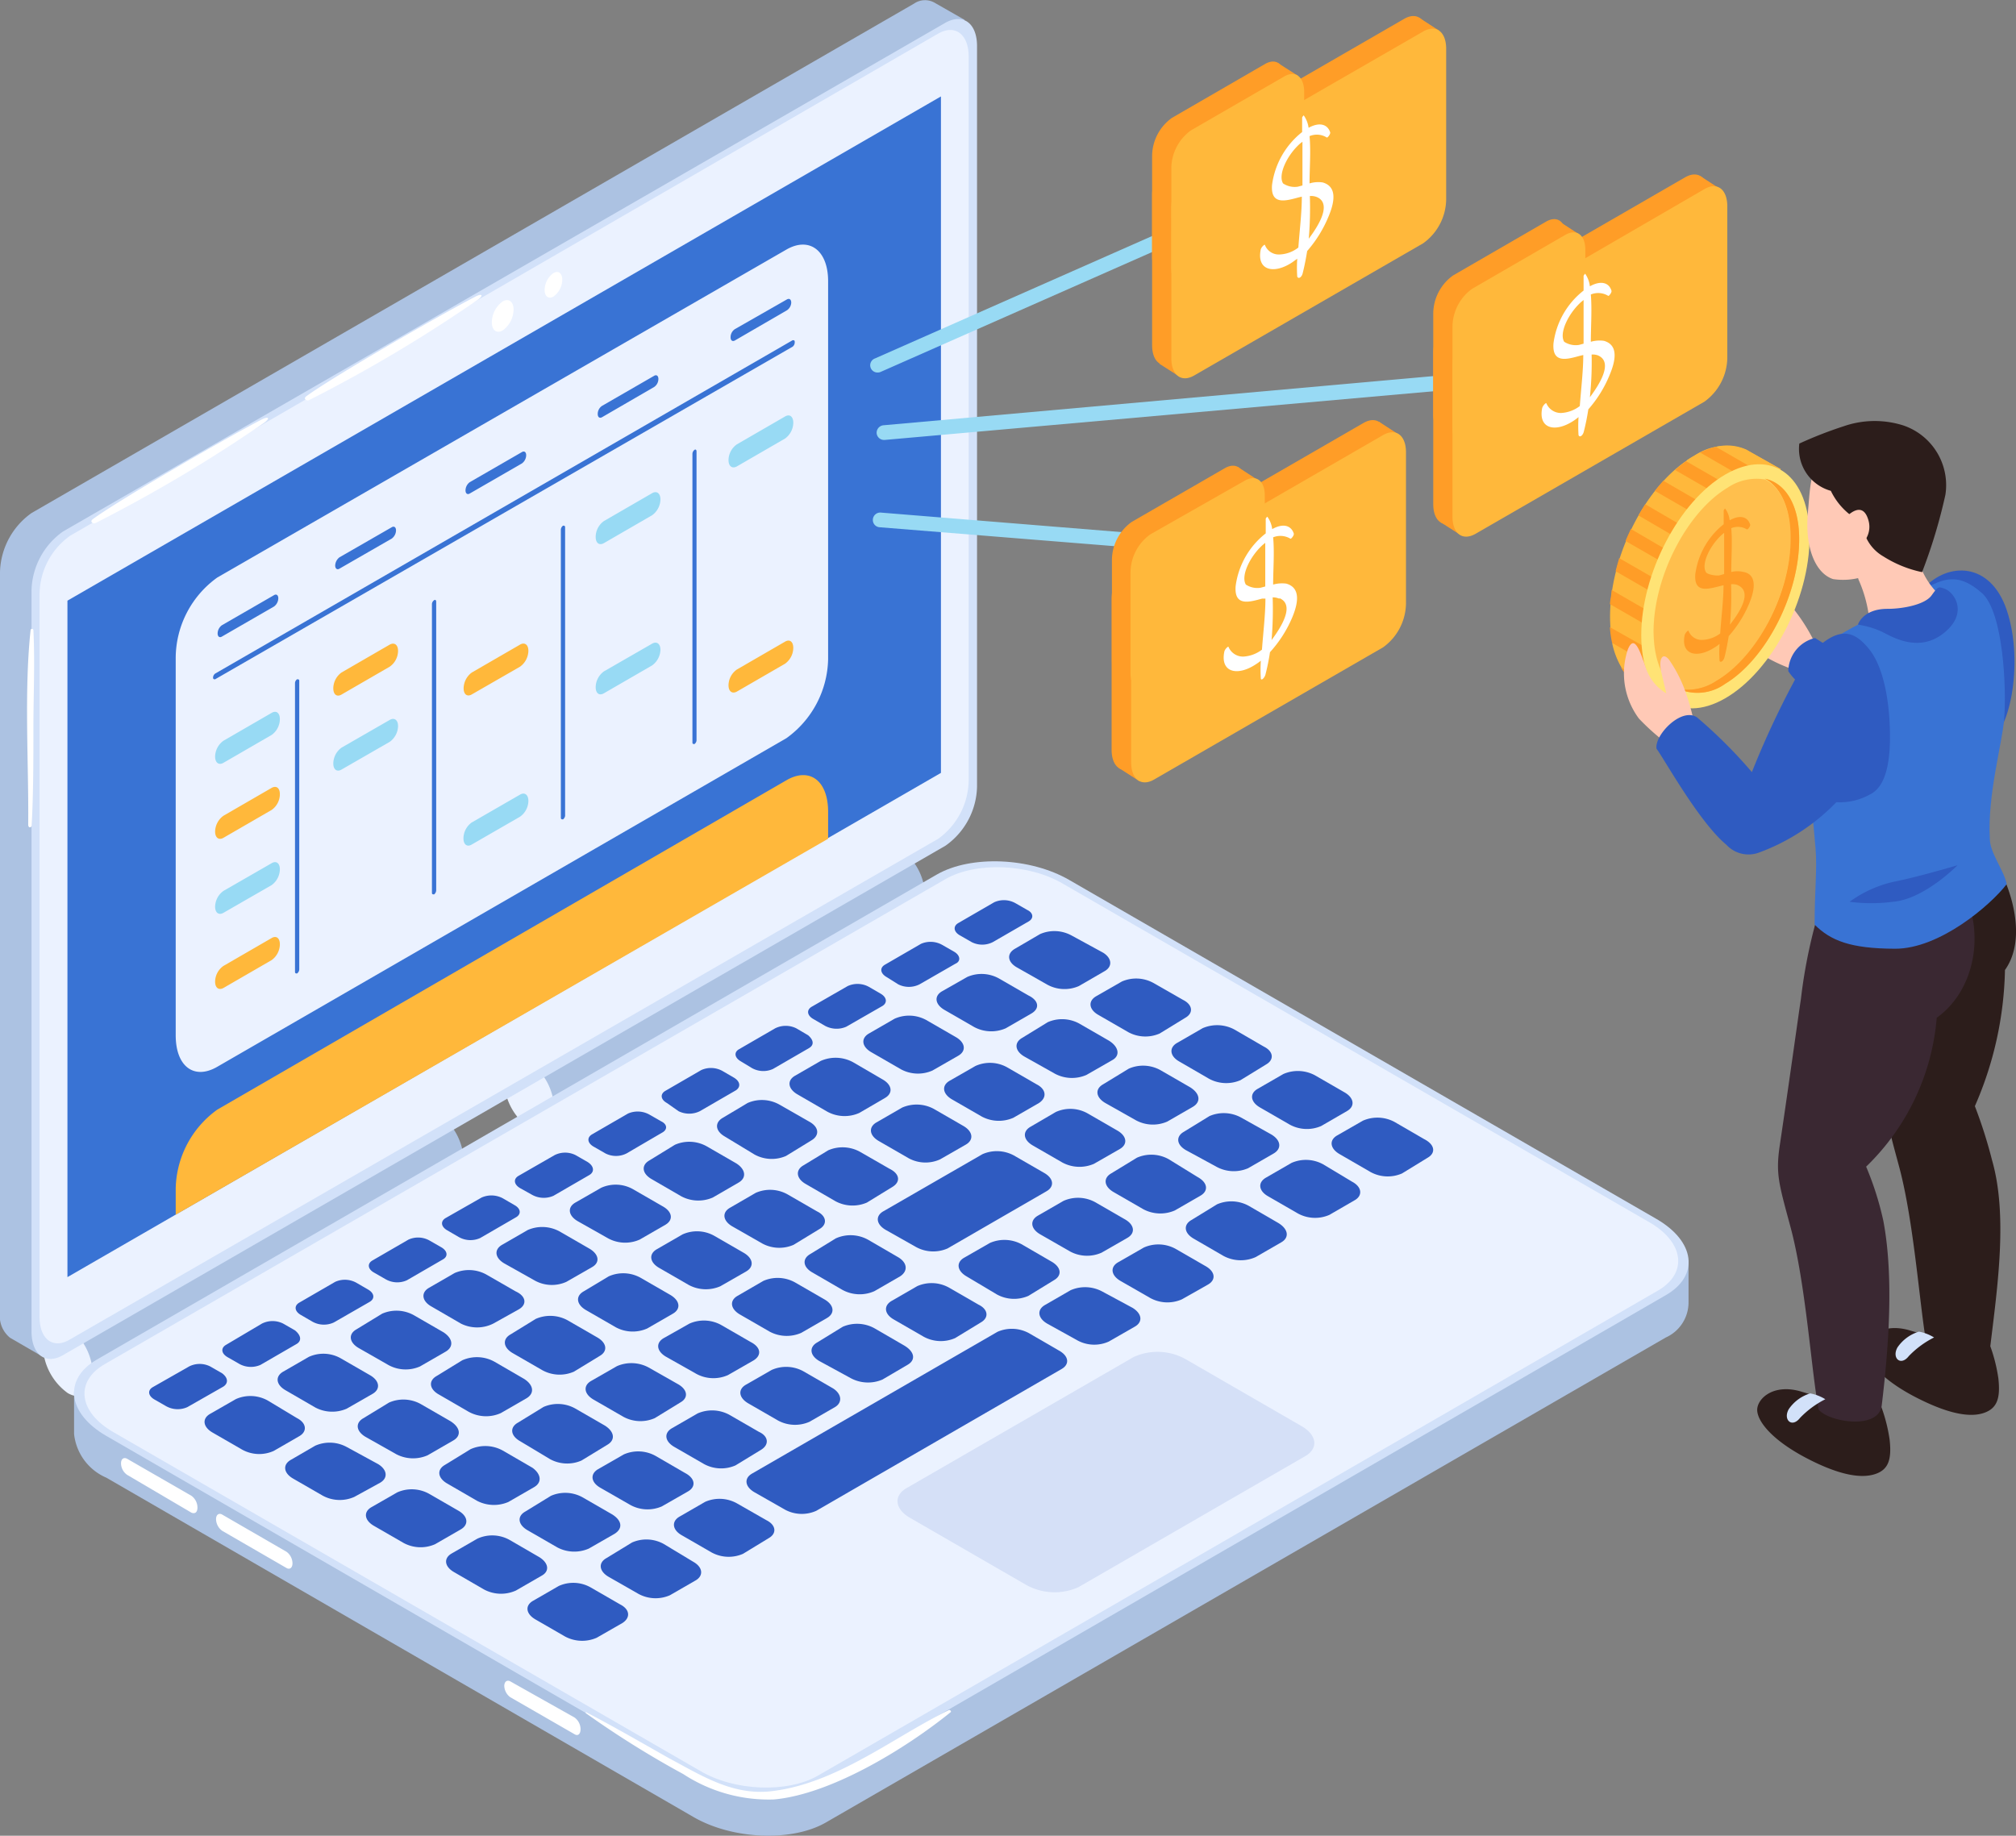<svg xmlns="http://www.w3.org/2000/svg" viewBox="0 0 127.93 116.5"><rect x="0" y="0" width="127.93" height="116.5" fill="#808080" stroke="none"/><defs><style>.cls-1{fill:#acc2e2;}.cls-2{fill:#ebf2ff;}.cls-3{fill:#d2e1f9;}.cls-4{fill:#2f5bc1;}.cls-5{fill:#d5e0f7;}.cls-6{fill:#fff;}.cls-7{fill:#3973d4;}.cls-8{fill:#ffb83b;}.cls-9{fill:#98daf4;}.cls-10,.cls-13{fill:#ff9d27;}.cls-11{fill:#ffc9b6;}.cls-12{fill:#ffe375;}.cls-13{opacity:0.5;}.cls-14{fill:#2c1d1b;}.cls-15{fill:#3a2832;}</style></defs><g id="Layer_2" data-name="Layer 2"><g id="Layer_1-2" data-name="Layer 1"><path class="cls-1" d="M29.43,73.7a3.8,3.8,0,0,0-1.58-3,1,1,0,0,0-1-.09h0L3.19,84.08l2.19,4.39L28.83,75h0A1.33,1.33,0,0,0,29.43,73.7Z"/><path class="cls-2" d="M5.89,87.21c0,1.17-.71,1.71-1.59,1.2a3.81,3.81,0,0,1-1.58-3c0-1.17.71-1.71,1.58-1.2A3.79,3.79,0,0,1,5.89,87.21Z"/><path class="cls-1" d="M58.71,56.87a3.81,3.81,0,0,0-1.58-3,1,1,0,0,0-1-.08h0L32.46,67.26l2.2,4.38L58.1,58.18h0A1.35,1.35,0,0,0,58.71,56.87Z"/><path class="cls-2" d="M35.17,70.39c0,1.16-.71,1.7-1.59,1.19a3.78,3.78,0,0,1-1.59-3c0-1.16.71-1.7,1.59-1.2A3.81,3.81,0,0,1,35.17,70.39Z"/><path class="cls-1" d="M107.15,82.65h0V80s-2.75-.69-2.72-.59,0,.12,0,.27L67.86,58.53c-2.48-1.43-6.25-1.59-8.41-.35L7,88.5,4.7,88.31V91h0a3.41,3.41,0,0,0,2.05,2.78L44,115.31c2.48,1.44,6.26,1.59,8.41.35l53.3-30.78A2.44,2.44,0,0,0,107.15,82.65Z"/><path class="cls-3" d="M52.4,113c-2.15,1.24-5.93,1.08-8.41-.35L6.75,91.13C4.27,89.7,4,87.52,6.15,86.28L59.45,55.5c2.16-1.24,5.93-1.09,8.41.35l37.24,21.5c2.48,1.43,2.76,3.61.6,4.85Z"/><path class="cls-2" d="M105.2,81.91,51.9,112.69c-1.91,1.1-5.28,1-7.48-.31L7.18,90.88c-2.2-1.27-2.44-3.21-.53-4.31L60,55.79c1.91-1.1,5.28-1,7.48.31l37.24,21.5C106.87,78.87,107.11,80.81,105.2,81.91Z"/><path class="cls-4" d="M19,91.14l-1.63.94a2.24,2.24,0,0,1-2-.08l-1.89-1.09c-.6-.35-.67-.88-.15-1.18l1.64-.94a2.27,2.27,0,0,1,2,.08L18.85,90C19.45,90.31,19.51,90.84,19,91.14Z"/><path class="cls-4" d="M23.64,88.46,22,89.4a2.3,2.3,0,0,1-2-.08l-1.88-1.09c-.61-.35-.67-.88-.15-1.18l1.63-.94a2.24,2.24,0,0,1,2,.08l1.89,1.09C24.09,87.63,24.16,88.16,23.64,88.46Z"/><path class="cls-4" d="M28.28,85.78l-1.63.94a2.27,2.27,0,0,1-2-.09l-1.89-1.08c-.6-.35-.67-.88-.15-1.18l1.64-1a2.27,2.27,0,0,1,2,.09l1.89,1.09C28.74,84.94,28.81,85.47,28.28,85.78Z"/><path class="cls-4" d="M32.93,83.09,31.3,84A2.29,2.29,0,0,1,29.25,84l-1.88-1.09c-.6-.34-.67-.88-.15-1.18l1.63-.94a2.29,2.29,0,0,1,2,.09l1.88,1.08C33.39,82.26,33.45,82.79,32.93,83.09Z"/><path class="cls-4" d="M37.58,80.41l-1.64.94a2.24,2.24,0,0,1-2-.08L32,80.18c-.6-.35-.66-.88-.14-1.18l1.63-.94a2.3,2.3,0,0,1,2,.08l1.89,1.09C38,79.58,38.1,80.11,37.58,80.41Z"/><path class="cls-4" d="M42.22,77.73l-1.63.94a2.27,2.27,0,0,1-2-.08L36.66,77.5c-.6-.35-.67-.88-.15-1.18l1.64-.94a2.24,2.24,0,0,1,2,.08l1.89,1.09C42.68,76.9,42.74,77.43,42.22,77.73Z"/><path class="cls-4" d="M46.87,75.05,45.23,76a2.3,2.3,0,0,1-2-.08l-1.88-1.09c-.61-.35-.67-.88-.15-1.18l1.63-1a2.27,2.27,0,0,1,2,.09l1.89,1.09C47.32,74.21,47.39,74.75,46.87,75.05Z"/><path class="cls-4" d="M51.51,72.36l-1.63,1a2.27,2.27,0,0,1-2-.09L46,72.13c-.6-.34-.67-.87-.15-1.18L47.44,70a2.27,2.27,0,0,1,2,.09l1.89,1.08C52,71.53,52,72.06,51.51,72.36Z"/><path class="cls-4" d="M24.12,94.1,22.48,95a2.27,2.27,0,0,1-2-.08l-1.89-1.09c-.6-.35-.66-.88-.14-1.18L20,91.75a2.27,2.27,0,0,1,2,.08L24,92.92C24.57,93.27,24.64,93.8,24.12,94.1Z"/><path class="cls-4" d="M28.76,91.42l-1.63.94a2.3,2.3,0,0,1-2-.08L23.2,91.19c-.6-.35-.67-.88-.15-1.18l1.64-1a2.27,2.27,0,0,1,2,.09l1.89,1.09C29.22,90.59,29.29,91.12,28.76,91.42Z"/><path class="cls-4" d="M33.41,88.74l-1.63.94a2.29,2.29,0,0,1-2.05-.09L27.85,88.5c-.61-.34-.67-.87-.15-1.17l1.63-1a2.29,2.29,0,0,1,2.05.09l1.88,1.09C33.87,87.9,33.93,88.43,33.41,88.74Z"/><path class="cls-4" d="M38.06,86.05l-1.64,1a2.27,2.27,0,0,1-2-.09l-1.89-1.09c-.6-.35-.66-.88-.14-1.18L34,83.7a2.3,2.3,0,0,1,2,.08l1.89,1.09C38.51,85.22,38.58,85.75,38.06,86.05Z"/><path class="cls-4" d="M42.7,83.37l-1.63.94a2.27,2.27,0,0,1-2-.08l-1.89-1.09c-.6-.35-.67-.88-.15-1.18L38.63,81a2.27,2.27,0,0,1,2,.08l1.89,1.09C43.16,82.54,43.22,83.07,42.7,83.37Z"/><path class="cls-4" d="M47.35,80.69l-1.64.94a2.3,2.3,0,0,1-2-.08l-1.89-1.09c-.6-.35-.66-.88-.14-1.18l1.63-.94a2.24,2.24,0,0,1,2,.08l1.89,1.09C47.8,79.86,47.87,80.39,47.35,80.69Z"/><path class="cls-4" d="M52,78,50.36,79a2.27,2.27,0,0,1-2-.09l-1.89-1.08c-.6-.35-.67-.88-.15-1.18l1.64-.95a2.27,2.27,0,0,1,2,.09l1.89,1.09C52.45,77.17,52.52,77.7,52,78Z"/><path class="cls-4" d="M56.64,75.32l-1.63,1a2.29,2.29,0,0,1-2-.09l-1.88-1.09c-.6-.34-.67-.88-.15-1.18L52.56,73a2.29,2.29,0,0,1,2,.09l1.88,1.08C57.1,74.49,57.16,75,56.64,75.32Z"/><path class="cls-4" d="M61.29,72.64l-1.64.94a2.24,2.24,0,0,1-2-.08l-1.89-1.09c-.6-.35-.66-.88-.14-1.18l1.63-.94a2.3,2.3,0,0,1,2,.08l1.89,1.09C61.74,71.81,61.81,72.34,61.29,72.64Z"/><path class="cls-4" d="M65.93,70l-1.63.94a2.3,2.3,0,0,1-2-.08l-1.89-1.09c-.6-.35-.67-.88-.15-1.18l1.64-.94a2.24,2.24,0,0,1,2,.08l1.89,1.09C66.39,69.13,66.45,69.66,65.93,70Z"/><path class="cls-4" d="M70.58,67.28l-1.64.94a2.3,2.3,0,0,1-2-.08L65,67.05c-.6-.35-.66-.88-.14-1.18l1.63-1a2.27,2.27,0,0,1,2,.09l1.89,1.09C71,66.44,71.1,67,70.58,67.28Z"/><path class="cls-4" d="M75.22,64.59l-1.63,1a2.27,2.27,0,0,1-2-.09l-1.89-1.09c-.6-.34-.67-.87-.15-1.18l1.64-.94a2.27,2.27,0,0,1,2,.09l1.89,1.08C75.68,63.76,75.75,64.29,75.22,64.59Z"/><path class="cls-4" d="M29.24,97.06,27.61,98a2.27,2.27,0,0,1-2-.08l-1.89-1.09c-.6-.35-.67-.88-.15-1.18l1.64-.94a2.27,2.27,0,0,1,2,.08l1.89,1.09C29.7,96.23,29.76,96.76,29.24,97.06Z"/><path class="cls-4" d="M33.89,94.38l-1.63.94a2.32,2.32,0,0,1-2-.08l-1.88-1.09c-.61-.35-.67-.88-.15-1.18l1.63-1a2.29,2.29,0,0,1,2.05.09l1.88,1.09C34.34,93.55,34.41,94.08,33.89,94.38Z"/><path class="cls-4" d="M38.54,91.69l-1.64,1a2.27,2.27,0,0,1-2-.09L33,91.46c-.6-.34-.67-.87-.14-1.17l1.63-1a2.27,2.27,0,0,1,2,.09l1.89,1.09C39,90.86,39.06,91.39,38.54,91.69Z"/><path class="cls-4" d="M43.18,89,41.55,90a2.27,2.27,0,0,1-2-.09l-1.89-1.09c-.6-.35-.67-.88-.15-1.18l1.64-.94a2.3,2.3,0,0,1,2,.08L43,87.83C43.64,88.18,43.7,88.71,43.18,89Z"/><path class="cls-4" d="M47.83,86.33l-1.64.94a2.27,2.27,0,0,1-2-.08L42.26,86.1c-.6-.35-.66-.88-.14-1.18L43.75,84a2.27,2.27,0,0,1,2,.08l1.89,1.09C48.28,85.5,48.35,86,47.83,86.33Z"/><path class="cls-4" d="M52.47,83.65l-1.63.94a2.3,2.3,0,0,1-2-.08l-1.89-1.09c-.6-.35-.67-.88-.15-1.18l1.64-.95a2.27,2.27,0,0,1,2,.09l1.89,1.09C52.93,82.82,53,83.35,52.47,83.65Z"/><path class="cls-4" d="M57.12,81l-1.63.94a2.29,2.29,0,0,1-2.05-.09l-1.88-1.09c-.61-.34-.67-.87-.15-1.17l1.63-1a2.29,2.29,0,0,1,2.05.09L57,79.79C57.57,80.13,57.64,80.66,57.12,81Z"/><path class="cls-4" d="M66.41,75.6l-6.28,3.63a2.27,2.27,0,0,1-2-.09L56.2,78.05c-.6-.35-.67-.88-.14-1.18l6.28-3.62a2.27,2.27,0,0,1,2,.08l1.89,1.09C66.87,74.77,66.93,75.3,66.41,75.6Z"/><path class="cls-4" d="M71.06,72.92l-1.64.94a2.3,2.3,0,0,1-2-.08l-1.89-1.09c-.6-.35-.66-.88-.14-1.18L67,70.57a2.24,2.24,0,0,1,2,.08l1.89,1.09C71.51,72.09,71.58,72.62,71.06,72.92Z"/><path class="cls-4" d="M75.7,70.24l-1.63.94a2.27,2.27,0,0,1-2-.09L70.14,70c-.6-.35-.67-.88-.15-1.18l1.64-1a2.27,2.27,0,0,1,2,.09l1.89,1.09C76.16,69.4,76.22,69.93,75.7,70.24Z"/><path class="cls-4" d="M80.35,67.55l-1.63,1a2.29,2.29,0,0,1-2-.09l-1.88-1.09c-.61-.34-.67-.88-.15-1.18l1.63-.94a2.32,2.32,0,0,1,2,.08l1.88,1.09C80.81,66.72,80.87,67.25,80.35,67.55Z"/><path class="cls-4" d="M34.37,100l-1.63.94a2.29,2.29,0,0,1-2.05-.08l-1.88-1.09c-.61-.35-.67-.88-.15-1.18l1.63-.94a2.26,2.26,0,0,1,2.05.08l1.88,1.09C34.82,99.19,34.89,99.72,34.37,100Z"/><path class="cls-4" d="M39,97.34l-1.64.94a2.3,2.3,0,0,1-2-.08l-1.89-1.09c-.6-.35-.67-.88-.14-1.18l1.63-1a2.27,2.27,0,0,1,2,.09l1.89,1.09C39.47,96.5,39.54,97,39,97.34Z"/><path class="cls-4" d="M43.66,94.65,42,95.6a2.27,2.27,0,0,1-2-.09L38.1,94.42c-.6-.34-.67-.87-.15-1.18l1.64-.94a2.27,2.27,0,0,1,2,.09l1.88,1.09C44.12,93.82,44.18,94.35,43.66,94.65Z"/><path class="cls-4" d="M48.31,92l-1.64,1a2.27,2.27,0,0,1-2-.09l-1.89-1.09c-.6-.35-.66-.88-.14-1.18l1.63-.94a2.3,2.3,0,0,1,2,.08l1.89,1.09C48.76,91.14,48.83,91.67,48.31,92Z"/><path class="cls-4" d="M53,89.29l-1.63.94a2.27,2.27,0,0,1-2-.08l-1.89-1.09c-.6-.35-.67-.88-.15-1.18l1.64-.94a2.27,2.27,0,0,1,2,.08l1.89,1.09C53.41,88.46,53.47,89,53,89.29Z"/><path class="cls-4" d="M57.6,86.61,56,87.55a2.32,2.32,0,0,1-2-.08L52,86.38c-.61-.35-.67-.88-.15-1.18l1.63-1a2.29,2.29,0,0,1,2,.09l1.88,1.09C58.05,85.78,58.12,86.31,57.6,86.61Z"/><path class="cls-4" d="M62.25,83.92l-1.64,1a2.27,2.27,0,0,1-2-.09l-1.89-1.09c-.6-.34-.67-.87-.14-1.18l1.63-.94a2.27,2.27,0,0,1,2,.09l1.89,1.09C62.7,83.09,62.77,83.62,62.25,83.92Z"/><path class="cls-4" d="M66.89,81.24l-1.63,1a2.27,2.27,0,0,1-2-.09L61.33,81c-.6-.35-.67-.88-.15-1.18l1.64-.94a2.3,2.3,0,0,1,2,.08l1.88,1.09C67.35,80.41,67.41,80.94,66.89,81.24Z"/><path class="cls-4" d="M71.54,78.56l-1.64.94a2.27,2.27,0,0,1-2-.08L66,78.33c-.6-.35-.66-.88-.14-1.18l1.63-.94a2.27,2.27,0,0,1,2,.08l1.89,1.09C72,77.73,72.06,78.26,71.54,78.56Z"/><path class="cls-4" d="M76.18,75.88l-1.63.94a2.3,2.3,0,0,1-2-.08l-1.89-1.09c-.6-.35-.67-.88-.15-1.18l1.64-1a2.27,2.27,0,0,1,2,.09L76,74.7C76.64,75.05,76.7,75.58,76.18,75.88Z"/><path class="cls-4" d="M80.83,73.2l-1.63.94a2.29,2.29,0,0,1-2-.09L75.27,73c-.61-.34-.67-.87-.15-1.17l1.63-1a2.29,2.29,0,0,1,2,.09L80.68,72C81.28,72.36,81.35,72.89,80.83,73.2Z"/><path class="cls-4" d="M85.48,70.51l-1.64.95a2.27,2.27,0,0,1-2-.09l-1.89-1.09c-.6-.35-.67-.88-.14-1.18l1.63-.94a2.3,2.3,0,0,1,2,.08l1.89,1.09C85.93,69.68,86,70.21,85.48,70.51Z"/><path class="cls-4" d="M39.5,103l-1.64.94a2.3,2.3,0,0,1-2-.08l-1.89-1.09c-.6-.35-.67-.88-.14-1.18l1.63-.94a2.24,2.24,0,0,1,2,.08l1.89,1.09C40,102.15,40,102.68,39.5,103Z"/><path class="cls-4" d="M44.14,100.3l-1.63.94a2.27,2.27,0,0,1-2-.09l-1.89-1.08c-.6-.35-.67-.88-.15-1.18l1.64-1a2.27,2.27,0,0,1,2,.09L44,99.12C44.6,99.46,44.66,100,44.14,100.3Z"/><path class="cls-4" d="M48.79,97.61l-1.64,1a2.27,2.27,0,0,1-2-.09l-1.89-1.09c-.6-.34-.66-.88-.14-1.18l1.63-.94a2.27,2.27,0,0,1,2,.09l1.89,1.08C49.24,96.78,49.31,97.31,48.79,97.61Z"/><path class="cls-4" d="M67.37,86.88l-15.57,9a2.24,2.24,0,0,1-2-.08L47.87,94.7c-.6-.35-.67-.88-.15-1.18l15.58-9a2.27,2.27,0,0,1,2,.09l1.88,1.09C67.83,86.05,67.89,86.58,67.37,86.88Z"/><path class="cls-4" d="M72,84.2l-1.64.94a2.24,2.24,0,0,1-2-.08L66.45,84c-.6-.35-.66-.88-.14-1.18l1.63-.94a2.3,2.3,0,0,1,2,.08L71.87,83C72.47,83.37,72.54,83.9,72,84.2Z"/><path class="cls-4" d="M76.66,81.52,75,82.46a2.27,2.27,0,0,1-2-.08L71.1,81.29c-.6-.35-.67-.88-.15-1.18l1.64-.94a2.27,2.27,0,0,1,2,.08l1.89,1.09C77.12,80.69,77.18,81.22,76.66,81.52Z"/><path class="cls-4" d="M81.31,78.84l-1.63.94a2.32,2.32,0,0,1-2.05-.08l-1.88-1.09c-.61-.35-.67-.88-.15-1.18l1.63-1a2.29,2.29,0,0,1,2,.09l1.88,1.09C81.76,78,81.83,78.54,81.31,78.84Z"/><path class="cls-4" d="M86,76.15l-1.64.95a2.27,2.27,0,0,1-2-.09l-1.89-1.09c-.6-.34-.67-.87-.14-1.18l1.63-.94a2.27,2.27,0,0,1,2,.09L85.81,75C86.41,75.32,86.48,75.85,86,76.15Z"/><path class="cls-4" d="M90.6,73.47l-1.63,1a2.27,2.27,0,0,1-2-.09L85,73.24c-.6-.35-.67-.88-.15-1.18l1.64-.94a2.3,2.3,0,0,1,2,.08l1.88,1.09C91.06,72.64,91.12,73.17,90.6,73.47Z"/><path class="cls-4" d="M56.16,69.68l-1.63.95a2.29,2.29,0,0,1-2.05-.09L50.6,69.45c-.6-.35-.67-.88-.15-1.18l1.63-.94a2.32,2.32,0,0,1,2.05.08L56,68.5C56.62,68.85,56.68,69.38,56.16,69.68Z"/><path class="cls-4" d="M60.81,67l-1.64.94a2.27,2.27,0,0,1-2-.08l-1.89-1.09c-.6-.35-.66-.88-.14-1.18l1.63-.94a2.27,2.27,0,0,1,2,.08l1.89,1.09C61.26,66.17,61.33,66.7,60.81,67Z"/><path class="cls-4" d="M65.45,64.32l-1.63.94a2.3,2.3,0,0,1-2-.08l-1.89-1.09c-.6-.35-.67-.88-.15-1.18L61.38,62a2.27,2.27,0,0,1,2,.09l1.89,1.09C65.91,63.49,66,64,65.45,64.32Z"/><path class="cls-4" d="M70.1,61.63l-1.64.95a2.27,2.27,0,0,1-2-.09L64.54,61.4c-.61-.34-.67-.87-.15-1.18L66,59.28a2.27,2.27,0,0,1,2,.09L70,60.46C70.55,60.8,70.62,61.33,70.1,61.63Z"/><path class="cls-4" d="M65.27,58.48,63,59.79a1.48,1.48,0,0,1-1.34,0l-.75-.43c-.4-.23-.44-.58-.1-.78l2.28-1.32a1.5,1.5,0,0,1,1.35.06l.75.43C65.57,57.93,65.62,58.28,65.27,58.48Z"/><path class="cls-4" d="M60.63,61.16l-2.28,1.31a1.5,1.5,0,0,1-1.35,0L56.25,62c-.39-.23-.44-.58-.09-.78l2.28-1.32a1.51,1.51,0,0,1,1.34.06l.75.43C60.93,60.61,61,61,60.63,61.16Z"/><path class="cls-4" d="M56,63.84,53.7,65.16a1.54,1.54,0,0,1-1.35-.06l-.74-.43c-.4-.23-.44-.58-.1-.78l2.28-1.31a1.5,1.5,0,0,1,1.35.05l.74.43C56.28,63.29,56.32,63.64,56,63.84Z"/><path class="cls-4" d="M51.33,66.52l-2.28,1.32a1.48,1.48,0,0,1-1.34-.06L47,67.35c-.39-.23-.44-.58-.09-.77l2.28-1.32a1.51,1.51,0,0,1,1.34,0l.75.44C51.63,66,51.68,66.32,51.33,66.52Z"/><path class="cls-4" d="M46.69,69.2l-2.28,1.32a1.53,1.53,0,0,1-1.35,0L42.32,70c-.4-.22-.44-.57-.1-.77l2.28-1.32a1.5,1.5,0,0,1,1.35.06l.74.43C47,68.66,47,69,46.69,69.2Z"/><path class="cls-4" d="M42,71.89,39.76,73.2a1.48,1.48,0,0,1-1.34,0l-.75-.43c-.4-.23-.44-.58-.1-.78l2.28-1.32a1.53,1.53,0,0,1,1.35.06l.75.43C42.34,71.34,42.39,71.69,42,71.89Z"/><path class="cls-4" d="M37.4,74.57l-2.28,1.32a1.53,1.53,0,0,1-1.35-.06L33,75.4c-.39-.23-.44-.58-.09-.78l2.28-1.31a1.48,1.48,0,0,1,1.34,0l.75.43C37.7,74,37.74,74.37,37.4,74.57Z"/><path class="cls-4" d="M32.75,77.25l-2.28,1.32a1.5,1.5,0,0,1-1.35-.06l-.74-.43c-.4-.23-.44-.58-.1-.78L30.56,76a1.53,1.53,0,0,1,1.35.05l.74.43C33.05,76.7,33.09,77.05,32.75,77.25Z"/><path class="cls-4" d="M28.1,79.93l-2.28,1.32a1.48,1.48,0,0,1-1.34-.06l-.75-.43c-.39-.22-.44-.57-.09-.77l2.28-1.32a1.48,1.48,0,0,1,1.34.06l.75.43C28.4,79.39,28.45,79.74,28.1,79.93Z"/><path class="cls-4" d="M23.46,82.62l-2.28,1.31a1.5,1.5,0,0,1-1.35-.05l-.74-.43c-.4-.23-.44-.58-.1-.78l2.28-1.32a1.5,1.5,0,0,1,1.35.06l.74.43C23.76,82.07,23.8,82.42,23.46,82.62Z"/><path class="cls-4" d="M18.81,85.3l-2.28,1.32a1.51,1.51,0,0,1-1.34-.06l-.75-.43c-.4-.23-.44-.58-.1-.78L16.62,84a1.5,1.5,0,0,1,1.35,0l.75.43C19.11,84.75,19.16,85.1,18.81,85.3Z"/><path class="cls-4" d="M14.17,88,11.89,89.3a1.5,1.5,0,0,1-1.35-.06l-.75-.43c-.39-.23-.44-.58-.09-.78L12,86.72a1.48,1.48,0,0,1,1.34,0l.75.43C14.47,87.43,14.51,87.78,14.17,88Z"/><path class="cls-5" d="M82.83,92.41l-14.4,8.32a3.71,3.71,0,0,1-3.3-.14l-7.36-4.25c-1-.56-1.08-1.42-.24-1.9l14.41-8.32a3.65,3.65,0,0,1,3.3.14l7.36,4.25C83.57,91.07,83.68,91.92,82.83,92.41Z"/><path class="cls-6" d="M12.15,96,8.07,93.6a.9.9,0,0,1-.39-.73h0c0-.28.17-.41.39-.29l4.08,2.35a.93.93,0,0,1,.38.74h0C12.53,96,12.36,96.08,12.15,96Z"/><path class="cls-6" d="M18.18,99.51,14.1,97.15a.93.93,0,0,1-.39-.74h0c0-.28.18-.41.39-.29l4.08,2.36a.92.92,0,0,1,.38.73h0C18.56,99.5,18.39,99.63,18.18,99.51Z"/><path class="cls-6" d="M36.46,110.06l-4.08-2.35A.93.93,0,0,1,32,107h0c0-.28.18-.41.39-.29L36.46,109a.92.92,0,0,1,.38.73h0C36.84,110.06,36.67,110.19,36.46,110.06Z"/><path class="cls-1" d="M61.21,1.26,59.32.18h0A1.23,1.23,0,0,0,58,.23L2,32.56a4.74,4.74,0,0,0-2,3.75v47A1.76,1.76,0,0,0,.64,84.9h0l2,1.16,1-2.22L58,52.5a4.71,4.71,0,0,0,2-3.75V2.65c.39.25.69.45.72.45S61.21,1.26,61.21,1.26Z"/><path class="cls-3" d="M4,86,60,53.67a4.71,4.71,0,0,0,2-3.75v-47c0-1.44-.88-2.1-2-1.48L4,33.73a4.72,4.72,0,0,0-2,3.75v47C2,86,2.91,86.63,4,86Z"/><path class="cls-2" d="M4.45,85,59.54,53.23a4.64,4.64,0,0,0,1.93-3.69V3.59c0-1.41-.86-2.07-1.93-1.46L4.45,34a4.61,4.61,0,0,0-1.94,3.68V83.58C2.51,85,3.38,85.65,4.45,85Z"/><polygon class="cls-7" points="59.71 6.12 4.28 38.12 4.28 81.05 59.71 49.05 59.71 6.12"/><path class="cls-6" d="M31.21,20.45c0,.51.31.74.69.52a1.66,1.66,0,0,0,.69-1.32c0-.51-.31-.74-.69-.52A1.66,1.66,0,0,0,31.21,20.45Z"/><path class="cls-6" d="M34.56,18.4c0,.41.25.6.56.42a1.33,1.33,0,0,0,.56-1.07c0-.41-.25-.6-.56-.42A1.34,1.34,0,0,0,34.56,18.4Z"/><path class="cls-6" d="M1.94,40a.09.09,0,0,1,.18,0c.1,2.06,0,4.13,0,6.19s0,4.14-.11,6.19c0,.13-.22.22-.22-.06C1.83,48.53,1.52,43.93,1.94,40Z"/><path class="cls-6" d="M5.9,32.94c1.49-1.11,8.19-5,10.71-6.32.39-.2.57-.11.18.19A93.05,93.05,0,0,1,6.05,33.2C5.91,33.26,5.66,33.11,5.9,32.94Z"/><path class="cls-6" d="M19.45,25.14c1.49-1.11,8.19-5,10.71-6.31.39-.21.57-.12.18.18A91.64,91.64,0,0,1,19.6,25.4C19.46,25.46,19.21,25.31,19.45,25.14Z"/><path class="cls-6" d="M60.21,108.53c-3.5,1.7-7.12,4.68-11.29,5.15-2.44.27-4.41-1-6.47-2.1-1.77-1-3.49-2-5.28-2.93a0,0,0,0,0,0,.07,59.91,59.91,0,0,0,6.19,3.87,9.9,9.9,0,0,0,5.75,1.61c3.56-.32,8.25-3.14,11.23-5.55C60.37,108.59,60.28,108.5,60.21,108.53Z"/><path class="cls-2" d="M49.9,46.85,13.79,67.7c-1.46.85-2.64,0-2.64-2v-24a6.32,6.32,0,0,1,2.64-5.05L49.9,15.84c1.46-.84,2.65.05,2.65,2v24A6.33,6.33,0,0,1,49.9,46.85Z"/><path class="cls-8" d="M11.15,77.09V75.42a6.32,6.32,0,0,1,2.64-5L49.9,49.52c1.46-.85,2.65,0,2.65,2v1.71Z"/><path class="cls-7" d="M50.3,22,13.65,43.11c-.07,0-.13,0-.13-.11a.33.33,0,0,1,.13-.25L50.3,21.59c.07,0,.13,0,.13.1A.35.35,0,0,1,50.3,22Z"/><path class="cls-7" d="M18.85,61.78c-.07,0-.13,0-.13-.11V43.36a.31.31,0,0,1,.13-.25c.08,0,.14,0,.14.1V61.52A.33.33,0,0,1,18.85,61.78Z"/><path class="cls-7" d="M27.55,56.76c-.08,0-.14,0-.14-.1V38.34a.31.31,0,0,1,.14-.25c.07-.05.13,0,.13.1V56.5A.35.35,0,0,1,27.55,56.76Z"/><path class="cls-7" d="M35.73,52c-.08,0-.14,0-.14-.11V33.62a.33.33,0,0,1,.14-.26c.07,0,.13,0,.13.11V51.78A.35.35,0,0,1,35.73,52Z"/><path class="cls-7" d="M44.07,47.22c-.07,0-.13,0-.13-.1V28.8a.33.33,0,0,1,.13-.25c.07-.05.13,0,.13.1V47A.33.33,0,0,1,44.07,47.22Z"/><path class="cls-9" d="M17.24,46.64l-3.06,1.77c-.29.17-.53,0-.53-.4h0a1.27,1.27,0,0,1,.53-1l3.06-1.77c.29-.17.52,0,.52.4h0A1.25,1.25,0,0,1,17.24,46.64Z"/><path class="cls-8" d="M17.24,51.4l-3.06,1.77c-.29.17-.53,0-.53-.4h0a1.27,1.27,0,0,1,.53-1L17.24,50c.29-.16.52,0,.52.4h0A1.23,1.23,0,0,1,17.24,51.4Z"/><path class="cls-9" d="M17.24,56.17l-3.06,1.76c-.29.17-.53,0-.53-.39h0a1.27,1.27,0,0,1,.53-1l3.06-1.76c.29-.17.52,0,.52.39h0A1.27,1.27,0,0,1,17.24,56.17Z"/><path class="cls-8" d="M17.24,60.93,14.18,62.7c-.29.16-.53,0-.53-.4h0a1.24,1.24,0,0,1,.53-1l3.06-1.77c.29-.17.52,0,.52.4h0A1.26,1.26,0,0,1,17.24,60.93Z"/><path class="cls-8" d="M33,42.31l-3.06,1.76c-.29.17-.52,0-.52-.39h0a1.27,1.27,0,0,1,.52-1L33,40.91c.29-.17.53,0,.53.39h0A1.27,1.27,0,0,1,33,42.31Z"/><path class="cls-9" d="M33,51.83,29.93,53.6c-.29.17-.52,0-.52-.4h0a1.26,1.26,0,0,1,.52-1L33,50.43c.29-.17.53,0,.53.4h0A1.25,1.25,0,0,1,33,51.83Z"/><path class="cls-8" d="M24.73,42.31l-3.06,1.77c-.29.17-.52,0-.52-.4h0a1.26,1.26,0,0,1,.52-1l3.06-1.77c.29-.16.53,0,.53.4h0A1.24,1.24,0,0,1,24.73,42.31Z"/><path class="cls-9" d="M24.73,47.08l-3.06,1.76c-.29.17-.52,0-.52-.39h0a1.27,1.27,0,0,1,.52-1l3.06-1.76c.29-.17.53,0,.53.39h0A1.27,1.27,0,0,1,24.73,47.08Z"/><path class="cls-9" d="M49.82,27.83,46.76,29.6c-.29.16-.53,0-.53-.4h0a1.24,1.24,0,0,1,.53-1l3.06-1.77c.29-.17.52,0,.52.4h0A1.26,1.26,0,0,1,49.82,27.83Z"/><path class="cls-8" d="M49.82,42.12l-3.06,1.77c-.29.16-.53,0-.53-.4h0a1.24,1.24,0,0,1,.53-1l3.06-1.77c.29-.17.52,0,.52.4h0A1.26,1.26,0,0,1,49.82,42.12Z"/><path class="cls-9" d="M41.38,32.7l-3.06,1.77c-.29.16-.52,0-.52-.4h0a1.25,1.25,0,0,1,.52-1l3.06-1.77c.29-.17.53,0,.53.4h0A1.27,1.27,0,0,1,41.38,32.7Z"/><path class="cls-9" d="M41.38,42.23,38.32,44c-.29.17-.52,0-.52-.39h0a1.27,1.27,0,0,1,.52-1l3.06-1.76c.29-.17.53,0,.53.39h0A1.27,1.27,0,0,1,41.38,42.23Z"/><path class="cls-7" d="M17.39,38.49,14.08,40.4c-.15.09-.27,0-.27-.2a.66.66,0,0,1,.27-.52l3.31-1.91c.15-.09.27,0,.27.2A.66.66,0,0,1,17.39,38.49Z"/><path class="cls-7" d="M24.86,34.18l-3.32,1.91c-.14.09-.27,0-.27-.2a.69.69,0,0,1,.27-.52l3.32-1.91c.15-.09.27,0,.27.2A.66.66,0,0,1,24.86,34.18Z"/><path class="cls-7" d="M33.12,29.41l-3.31,1.91c-.15.09-.27,0-.27-.2a.66.66,0,0,1,.27-.52l3.31-1.91c.15-.09.27,0,.27.2A.66.66,0,0,1,33.12,29.41Z"/><path class="cls-7" d="M41.51,24.56,38.2,26.48c-.15.08-.27,0-.27-.21a.62.62,0,0,1,.27-.51l3.31-1.91c.15-.09.27,0,.27.2A.62.62,0,0,1,41.51,24.56Z"/><path class="cls-7" d="M49.94,19.69l-3.31,1.92c-.15.08-.27,0-.27-.21a.62.62,0,0,1,.27-.51L49.94,19c.15-.08.27,0,.27.21A.62.62,0,0,1,49.94,19.69Z"/><path class="cls-9" d="M55.71,23.64a.46.46,0,0,1-.19-.89l21.21-9.37a.47.47,0,0,1,.62.23.48.48,0,0,1-.24.62L55.89,23.6A.39.39,0,0,1,55.71,23.64Z"/><path class="cls-9" d="M73.81,34.91h0l-18-1.45a.46.46,0,0,1-.42-.5.47.47,0,0,1,.5-.43l18,1.46a.46.46,0,0,1,0,.92Z"/><path class="cls-10" d="M86.55,40.29,72,48.68c-.81.47-1.46,0-1.46-1.1V38A3.47,3.47,0,0,1,72,35.23l14.53-8.39c.8-.46,1.45,0,1.45,1.1v9.57A3.49,3.49,0,0,1,86.55,40.29Z"/><path class="cls-10" d="M77.73,39.46l-5.91,3.41c-.7.4-1.26,0-1.26-.95v-6.4a3,3,0,0,1,1.26-2.4l5.91-3.41c.7-.4,1.26,0,1.26.94v6.41A3,3,0,0,1,77.73,39.46Z"/><path class="cls-10" d="M77.72,30.34s.79-.72.82-.71l1.29.84-.75.92Z"/><path class="cls-10" d="M71.46,47.54,71,48.74l1.31.84s1-1.57.94-1.54S71.46,47.54,71.46,47.54Z"/><polygon class="cls-10" points="86.97 27.23 87.5 26.76 88.78 27.59 87.67 28.84 86.97 27.23"/><path class="cls-8" d="M87.77,41.08,73.24,49.47c-.81.47-1.46,0-1.46-1.1V38.8A3.47,3.47,0,0,1,73.24,36l14.53-8.39c.8-.46,1.45,0,1.45,1.1V38.3A3.49,3.49,0,0,1,87.77,41.08Z"/><path class="cls-8" d="M79,40.25,73,43.66c-.7.4-1.26,0-1.26-.95v-6.4A3,3,0,0,1,73,33.91L79,30.5c.7-.4,1.26,0,1.26.94v6.41A3,3,0,0,1,79,40.25Z"/><path class="cls-6" d="M80.3,42.82a14,14,0,0,0,.29-1.43A7.79,7.79,0,0,0,82,39.19c.65-1.55.14-2-.37-2.15a2.06,2.06,0,0,0-.84.06c0-.94.09-2.05,0-3a1.23,1.23,0,0,1,1.1.09c.07,0,.24-.23.21-.33-.16-.5-.66-.68-1.37-.28a1.68,1.68,0,0,0-.31-.79s-.1.09-.1.14v.92a5.08,5.08,0,0,0-1.91,3.35c-.1,1.32.9,1,1.68.79l.21,0c0,1-.14,2.15-.22,3.24a2.14,2.14,0,0,1-1.2.44,1,1,0,0,1-.92-.61c0-.08-.24.13-.27.31-.26,1.31.84,1.56,2,.79a3.19,3.19,0,0,0,.32-.23,8.55,8.55,0,0,0,0,1.15C80.06,43.21,80.25,43,80.3,42.82ZM79.06,37.1c-.33-.53.23-1.76,1.07-2.52l.16-.13c0,.93,0,1.85,0,2.77l-.3.08A1.32,1.32,0,0,1,79.06,37.1Zm2.13.86c.37.16,1,.65-.5,2.66h0a23,23,0,0,0,.07-2.71A1,1,0,0,1,81.19,38Z"/><path class="cls-10" d="M89.1,14.65,74.57,23c-.81.46-1.46,0-1.46-1.1V12.37a3.47,3.47,0,0,1,1.46-2.78L89.1,1.2c.8-.47,1.45,0,1.45,1.1v9.57A3.5,3.5,0,0,1,89.1,14.65Z"/><path class="cls-10" d="M80.28,13.81l-5.91,3.42c-.7.4-1.26,0-1.26-.95V9.88a3,3,0,0,1,1.26-2.4l5.91-3.42c.69-.4,1.26,0,1.26,1v6.4A3,3,0,0,1,80.28,13.81Z"/><path class="cls-10" d="M80.27,4.7s.79-.73.81-.71l1.3.83-.75.92Z"/><path class="cls-10" d="M74,21.89l-.42,1.2,1.31.84s1-1.57.94-1.54S74,21.89,74,21.89Z"/><polygon class="cls-10" points="89.52 1.58 90.05 1.12 91.33 1.95 90.22 3.2 89.52 1.58"/><path class="cls-8" d="M90.31,15.44,75.78,23.83c-.8.46-1.45,0-1.45-1.1V13.16a3.51,3.51,0,0,1,1.45-2.79L90.31,2c.81-.47,1.46,0,1.46,1.1v9.57A3.48,3.48,0,0,1,90.31,15.44Z"/><path class="cls-8" d="M81.5,14.6,75.58,18c-.69.4-1.25,0-1.25-.95V10.66a3,3,0,0,1,1.25-2.39L81.5,4.85c.69-.4,1.26,0,1.26,1v6.4A3,3,0,0,1,81.5,14.6Z"/><path class="cls-6" d="M82.66,17.36c.13-.51.22-1,.29-1.43a7.93,7.93,0,0,0,1.36-2.2c.65-1.55.14-2-.37-2.15a1.89,1.89,0,0,0-.84.06c0-.94.09-2.06,0-3a1.19,1.19,0,0,1,1.1.09c.07,0,.24-.24.21-.33-.16-.5-.66-.68-1.37-.29a1.77,1.77,0,0,0-.31-.79s-.1.1-.1.15v.91a5.13,5.13,0,0,0-1.91,3.36c-.1,1.31.9,1,1.68.79l.21-.05c0,1-.14,2.15-.22,3.23a2.06,2.06,0,0,1-1.2.44.94.94,0,0,1-.92-.6c0-.08-.24.13-.27.3-.26,1.32.84,1.57,2,.8l.32-.23a8.36,8.36,0,0,0,0,1.14C82.42,17.74,82.61,17.56,82.66,17.36Zm-1.24-5.72c-.33-.53.23-1.77,1.07-2.52A1.53,1.53,0,0,1,82.65,9c0,.93,0,1.85,0,2.77l-.3.08A1.32,1.32,0,0,1,81.42,11.64Zm2.13.86c.37.15,1,.65-.5,2.65h0a23,23,0,0,0,.07-2.71A1,1,0,0,1,83.55,12.5Z"/><path class="cls-9" d="M56.09,27.92a.47.47,0,0,1-.46-.42.48.48,0,0,1,.42-.51l38.47-3.44A.47.47,0,0,1,95,24a.46.46,0,0,1-.42.51L56.14,27.92Z"/><path class="cls-10" d="M106.94,24.7,92.41,33.09c-.81.46-1.46,0-1.46-1.1V22.42a3.47,3.47,0,0,1,1.46-2.78l14.53-8.39c.8-.46,1.45,0,1.45,1.1v9.57A3.49,3.49,0,0,1,106.94,24.7Z"/><path class="cls-10" d="M98.12,23.86l-5.91,3.42c-.7.4-1.26,0-1.26-1v-6.4a3,3,0,0,1,1.26-2.4l5.91-3.42c.7-.4,1.26,0,1.26,1v6.41A3,3,0,0,1,98.12,23.86Z"/><path class="cls-10" d="M98.11,14.75s.79-.72.82-.71l1.29.84-.75.91Z"/><path class="cls-10" d="M91.85,31.94l-.42,1.21,1.31.84s1-1.57.94-1.54S91.85,31.94,91.85,31.94Z"/><polygon class="cls-10" points="107.36 11.63 107.89 11.17 109.17 12 108.06 13.25 107.36 11.63"/><path class="cls-8" d="M108.16,25.49,93.63,33.88c-.81.46-1.46,0-1.46-1.1V23.21a3.47,3.47,0,0,1,1.46-2.78L108.16,12c.8-.47,1.45,0,1.45,1.1v9.57A3.49,3.49,0,0,1,108.16,25.49Z"/><path class="cls-8" d="M99.34,24.65l-5.91,3.42c-.7.4-1.26,0-1.26-.95v-6.4a3,3,0,0,1,1.26-2.4l5.91-3.42c.7-.4,1.26,0,1.26.95v6.41A3,3,0,0,1,99.34,24.65Z"/><path class="cls-6" d="M100.5,27.41a14,14,0,0,0,.29-1.43,7.71,7.71,0,0,0,1.36-2.2c.65-1.55.15-2-.37-2.15a2,2,0,0,0-.83.06c0-.94.08-2.05,0-3a1.22,1.22,0,0,1,1.11.09c.06,0,.23-.23.2-.33-.15-.5-.65-.68-1.37-.28a1.76,1.76,0,0,0-.3-.8s-.1.1-.1.15c0,.3,0,.61,0,.92a5.08,5.08,0,0,0-1.91,3.35c-.1,1.32.9,1,1.68.79l.21-.05c0,1-.14,2.15-.22,3.24a2.14,2.14,0,0,1-1.2.44,1,1,0,0,1-.92-.61c0-.08-.23.13-.27.31-.25,1.31.84,1.56,2,.79a3.09,3.09,0,0,0,.31-.23,8.55,8.55,0,0,0,0,1.15C100.26,27.8,100.45,27.61,100.5,27.41Zm-1.24-5.72c-.33-.53.24-1.77,1.07-2.52l.16-.13c0,.93,0,1.85,0,2.77l-.29.08A1.34,1.34,0,0,1,99.26,21.69Zm2.13.86c.38.16,1,.65-.5,2.66h0A21,21,0,0,0,101,22.5,1,1,0,0,1,101.39,22.55Z"/><path class="cls-11" d="M115.36,41.22a11.5,11.5,0,0,0-1.51-2.53c-.5-.55-.81-.91-1-.86s-.23.57.08,1a3.18,3.18,0,0,1,.47.76,3,3,0,0,1-1.48-1c-.57-.61-.91-1.26-1.27-1.29-.14,0-.19.15-.19.46-1,.79-.2,2.57.79,3.42a10,10,0,0,0,2.93,1.43Z"/><path class="cls-4" d="M118.5,42.59l-3.32-2.1a2.21,2.21,0,0,0-1.7,2.1c.65,1.07,3.67,3.21,3.67,3.21Z"/><path class="cls-8" d="M113,29.77l-2.07-1.16h0l-.08-.05a3.5,3.5,0,0,0-3.34.37c-3,1.7-5.34,6.27-5.34,10.2,0,2.18.74,3.71,1.9,4.34h0l0,0h0l2,1.12.48-1a5.45,5.45,0,0,0,.94-.42c3-1.71,5.34-6.27,5.34-10.21a7.3,7.3,0,0,0-.31-2.2Z"/><path class="cls-8" d="M113,29.77l-2.07-1.17h0l-.08-.05a2.94,2.94,0,0,0-1.92-.2l3.59,2.07-.83.48-3.79-2.19c-.13.07-.26.13-.39.21a5,5,0,0,0-.49.31L110,31l-.83.48-2.86-1.65c-.25.22-.49.46-.73.71l3.28,1.9-.83.47-3-1.73c-.21.27-.41.55-.61.84l3.43,2-.83.48-3-1.75q-.25.44-.48.9l3.42,2-.83.48-2.93-1.69c-.14.35-.28.71-.4,1.06l3.61,2.08-.83.48-3-1.73a9.68,9.68,0,0,0-.25,1.19l3.83,2.21-.83.48-3.11-1.79c0,.26,0,.53,0,.79s0,.42,0,.63l3.54,2-.83.48L102.3,40.8a5.22,5.22,0,0,0,.61,1.59l3.29,1.9.33-.7a5.45,5.45,0,0,0,.94-.42c3-1.71,5.34-6.28,5.34-10.21a7.3,7.3,0,0,0-.31-2.2Z"/><path class="cls-10" d="M110,31l-3-1.73a7.46,7.46,0,0,0-.7.56l2.86,1.65Z"/><path class="cls-10" d="M112.48,30.43l-3.59-2.07a4.53,4.53,0,0,0-1,.36l3.79,2.19Z"/><path class="cls-10" d="M108.83,32.41l-3.28-1.9c-.18.21-.37.42-.54.64l3,1.73Z"/><path class="cls-10" d="M107.83,34l-3.43-2c-.15.23-.29.47-.43.71l3,1.75Z"/><path class="cls-10" d="M106.91,35.57l-3.42-2c-.12.25-.23.51-.34.76l2.93,1.69Z"/><path class="cls-10" d="M106.36,37.5l-3.61-2.08c-.08.28-.16.55-.23.83l3,1.73Z"/><path class="cls-10" d="M106.1,39.65l-3.83-2.21c0,.3-.09.6-.11.9l3.11,1.79Z"/><path class="cls-10" d="M105.7,41.8l-3.54-2a6.53,6.53,0,0,0,.14,1l2.57,1.48Z"/><path class="cls-10" d="M104,43.47h0l0,0h0l2,1.12.15-.33-3.29-1.9A3,3,0,0,0,104,43.47Z"/><path class="cls-12" d="M114.83,34.1c0,3.94-2.39,8.5-5.34,10.21s-5.34-.11-5.34-4,2.39-8.5,5.34-10.2S114.83,30.17,114.83,34.1Z"/><path class="cls-13" d="M112,30.38c1,.53,1.65,1.88,1.63,3.83,0,3.46-2.15,7.51-4.71,9a3.3,3.3,0,0,1-2.38.52,3,3,0,0,0,2.93-.33c2.55-1.53,4.66-5.58,4.7-9.05C114.21,32.12,113.34,30.67,112,30.38Z"/><path class="cls-10" d="M112,30.38c1,.53,1.65,1.88,1.63,3.83,0,3.46-2.15,7.51-4.71,9a3.3,3.3,0,0,1-2.38.52,3,3,0,0,0,2.93-.33c2.55-1.53,4.66-5.58,4.7-9.05C114.21,32.12,113.34,30.67,112,30.38Z"/><path class="cls-13" d="M108.93,43.26c2.56-1.54,4.66-5.59,4.71-9,0-2-.62-3.3-1.63-3.83a3.26,3.26,0,0,0-2.38.52c-2.56,1.53-4.66,5.58-4.7,9.05,0,1.95.61,3.3,1.62,3.83A3.3,3.3,0,0,0,108.93,43.26Z"/><path class="cls-10" d="M109.43,41.72c.12-.47.2-.92.27-1.35A7.4,7.4,0,0,0,111,38.3c.61-1.47.13-1.92-.36-2a1.63,1.63,0,0,0-.78,0c0-.89.08-1.94,0-2.78a1.11,1.11,0,0,1,1,.08c.07,0,.23-.22.2-.31-.15-.48-.62-.65-1.3-.27a1.55,1.55,0,0,0-.29-.75s-.09.09-.09.14c0,.28,0,.57,0,.86a4.86,4.86,0,0,0-1.8,3.17c-.1,1.25.85.93,1.59.75l.2-.05c0,.93-.14,2-.21,3.06a2,2,0,0,1-1.13.41.89.89,0,0,1-.88-.57c0-.08-.22.12-.25.29-.24,1.24.8,1.48,1.92.75a1.91,1.91,0,0,0,.3-.22,7.67,7.67,0,0,0,0,1.09C109.2,42.09,109.38,41.91,109.43,41.72Zm-1.17-5.4c-.32-.5.22-1.67,1-2.38a1.58,1.58,0,0,1,.15-.12c0,.88,0,1.75,0,2.61l-.28.08C109,36.56,108.36,36.48,108.26,36.32Zm2,.81c.35.15,1,.62-.48,2.51h0a20.58,20.58,0,0,0,.07-2.56A.91.91,0,0,1,110.27,37.13Z"/><path class="cls-11" d="M107.68,47a14,14,0,0,0-.69-3,8.69,8.69,0,0,0-1.08-2.14c-.43-.51-.67,0-.49.79s.32,1.35.32,1.35a2.93,2.93,0,0,1-1.27-1.53c-.37-1.06-.75-2.32-1.18-1.23A4.8,4.8,0,0,0,104,45.6a13.85,13.85,0,0,0,2.37,2Z"/><path class="cls-4" d="M122.13,37.28c1.47-1.58,4.16-1.66,5.21,1.43,1.15,3.42.11,8.09-1.21,8.26-.51.06-1.89-.85-3.4-2Z"/><path class="cls-14" d="M126.13,85a10.3,10.3,0,0,1,.68,2.47c.14,1.26-.07,1.91-.92,2.2s-2.2.1-4.33-1-3.07-2.26-3.15-3,1-1.8,2.84-1.22a23.11,23.11,0,0,1,2.78,1Z"/><path class="cls-14" d="M120.29,59.5c.21-1.38.19-3.32.78-4.59-.32-.17,3.64-.82,4.8-1,.59-.12,3.33,4.88,1.36,7.65a22.58,22.58,0,0,1-1.91,8.64,30,30,0,0,1,1.09,3.43c1,3.47.35,8-.1,11.72-.19,1.59-3.36,1.06-4,.27-.47-2.31-.81-7.94-1.81-11.63-.75-2.78-.94-3.36-.66-5.21A75.63,75.63,0,0,0,120.29,59.5Z"/><path class="cls-3" d="M122.73,84.88a5.9,5.9,0,0,0-1.6,1.18c-.52.67-1.1.12-.72-.55a2.55,2.55,0,0,1,1.36-1A2.78,2.78,0,0,1,122.73,84.88Z"/><path class="cls-14" d="M119.23,88.89a10.3,10.3,0,0,1,.68,2.47c.14,1.26-.07,1.91-.92,2.19s-2.2.11-4.33-1-3.08-2.26-3.15-3,1-1.8,2.84-1.22a23.11,23.11,0,0,1,2.78,1Z"/><path class="cls-15" d="M114.28,63.41a33,33,0,0,1,1.27-6c-.32-.18,3,1,4.21.76,1-.2,3.87-3.26,3.88-3.15,2.59,3.09,2,7.62-.74,9.57a14.83,14.83,0,0,1-4.48,9.45,19.48,19.48,0,0,1,1.09,3.43c.67,3.53.35,8-.1,11.72-.19,1.58-3.36,1.06-4,.27-.46-2.31-.8-7.94-1.8-11.63-.75-2.78-.94-3.36-.66-5.21C113.58,68.38,114.14,64.31,114.28,63.41Z"/><path class="cls-3" d="M115.83,88.8a5.9,5.9,0,0,0-1.6,1.18c-.52.67-1.1.12-.72-.55a2.55,2.55,0,0,1,1.36-1A2.78,2.78,0,0,1,115.83,88.8Z"/><path class="cls-11" d="M116.32,28.33a3.38,3.38,0,0,1,3.72.05,3,3,0,0,1,1.64,2.47,8.75,8.75,0,0,1-.19,2,8.45,8.45,0,0,1-1.36,2.52,4.24,4.24,0,0,1-3.81,1.38c-1.08-.35-1.82-1.94-1.59-4.3C114.89,30.75,114.84,29.33,116.32,28.33Z"/><path class="cls-7" d="M119.44,38.87c3.16-1.54,4.14-3.15,6.33-1.23,1.35,1.2,1.58,6.06,1.4,8.09-.14,1.52-1.06,4.8-.9,7.5,0,.9.9,2,1.07,2.88-1,1.31-4.24,4.11-7.09,4.1s-4.08-.52-5.1-1.53c0-2.18.17-3.53.06-4.83-.3-3.75-.82-6.78-.95-9.11C114.09,41.61,115.76,40.67,119.44,38.87Z"/><path class="cls-11" d="M121.4,33.24a18.93,18.93,0,0,0,.44,2.63,4.85,4.85,0,0,0,1.35,2,1.52,1.52,0,0,1-.71,2.35c-1.76.75-3.85-.8-3.85-.8a8.33,8.33,0,0,0-.69-2.63C117.46,35.58,121.4,33.24,121.4,33.24Z"/><path class="cls-14" d="M114.18,28.15a2.76,2.76,0,0,0,2,3,4.27,4.27,0,0,0,2,2,2.66,2.66,0,0,0,1.33,2.16,7.43,7.43,0,0,0,2.46,1,33.81,33.81,0,0,0,1.48-4.91A4,4,0,0,0,120.78,27a6,6,0,0,0-3.78.05A25.93,25.93,0,0,0,114.18,28.15Z"/><path class="cls-11" d="M118.56,33a1.45,1.45,0,0,1-1,1.83l-.83-1.54S118.09,31.4,118.56,33Z"/><path class="cls-4" d="M124.22,54.91s-2.11,2.16-4.1,2.32a10.69,10.69,0,0,1-2.75,0,7.6,7.6,0,0,1,2.8-1.27C121.67,55.67,124.22,54.91,124.22,54.91Z"/><path class="cls-4" d="M111.64,54.1a1.91,1.91,0,0,1-2.09-.49c-1.74-1.44-4-5.54-4.43-6.09-.15-.85,1.56-2.65,2.56-2A30.81,30.81,0,0,1,111.17,49a56.41,56.41,0,0,1,3.51-7.26c1.94-2.14,2.95-1.73,3.9-.58s1.31,3.3,1.35,5.27-.27,3.53-1.29,4a3.89,3.89,0,0,1-2.11.48A13.11,13.11,0,0,1,111.64,54.1Z"/><path class="cls-4" d="M123.39,37.36c.67.24,1.53,1.59-.07,2.84s-3.28.2-3.92-.12a5.82,5.82,0,0,0-1.5-.44s.3-1,1.87-1c1,0,2.38-.27,2.8-.85S123,37.22,123.39,37.36Z"/></g></g></svg>
